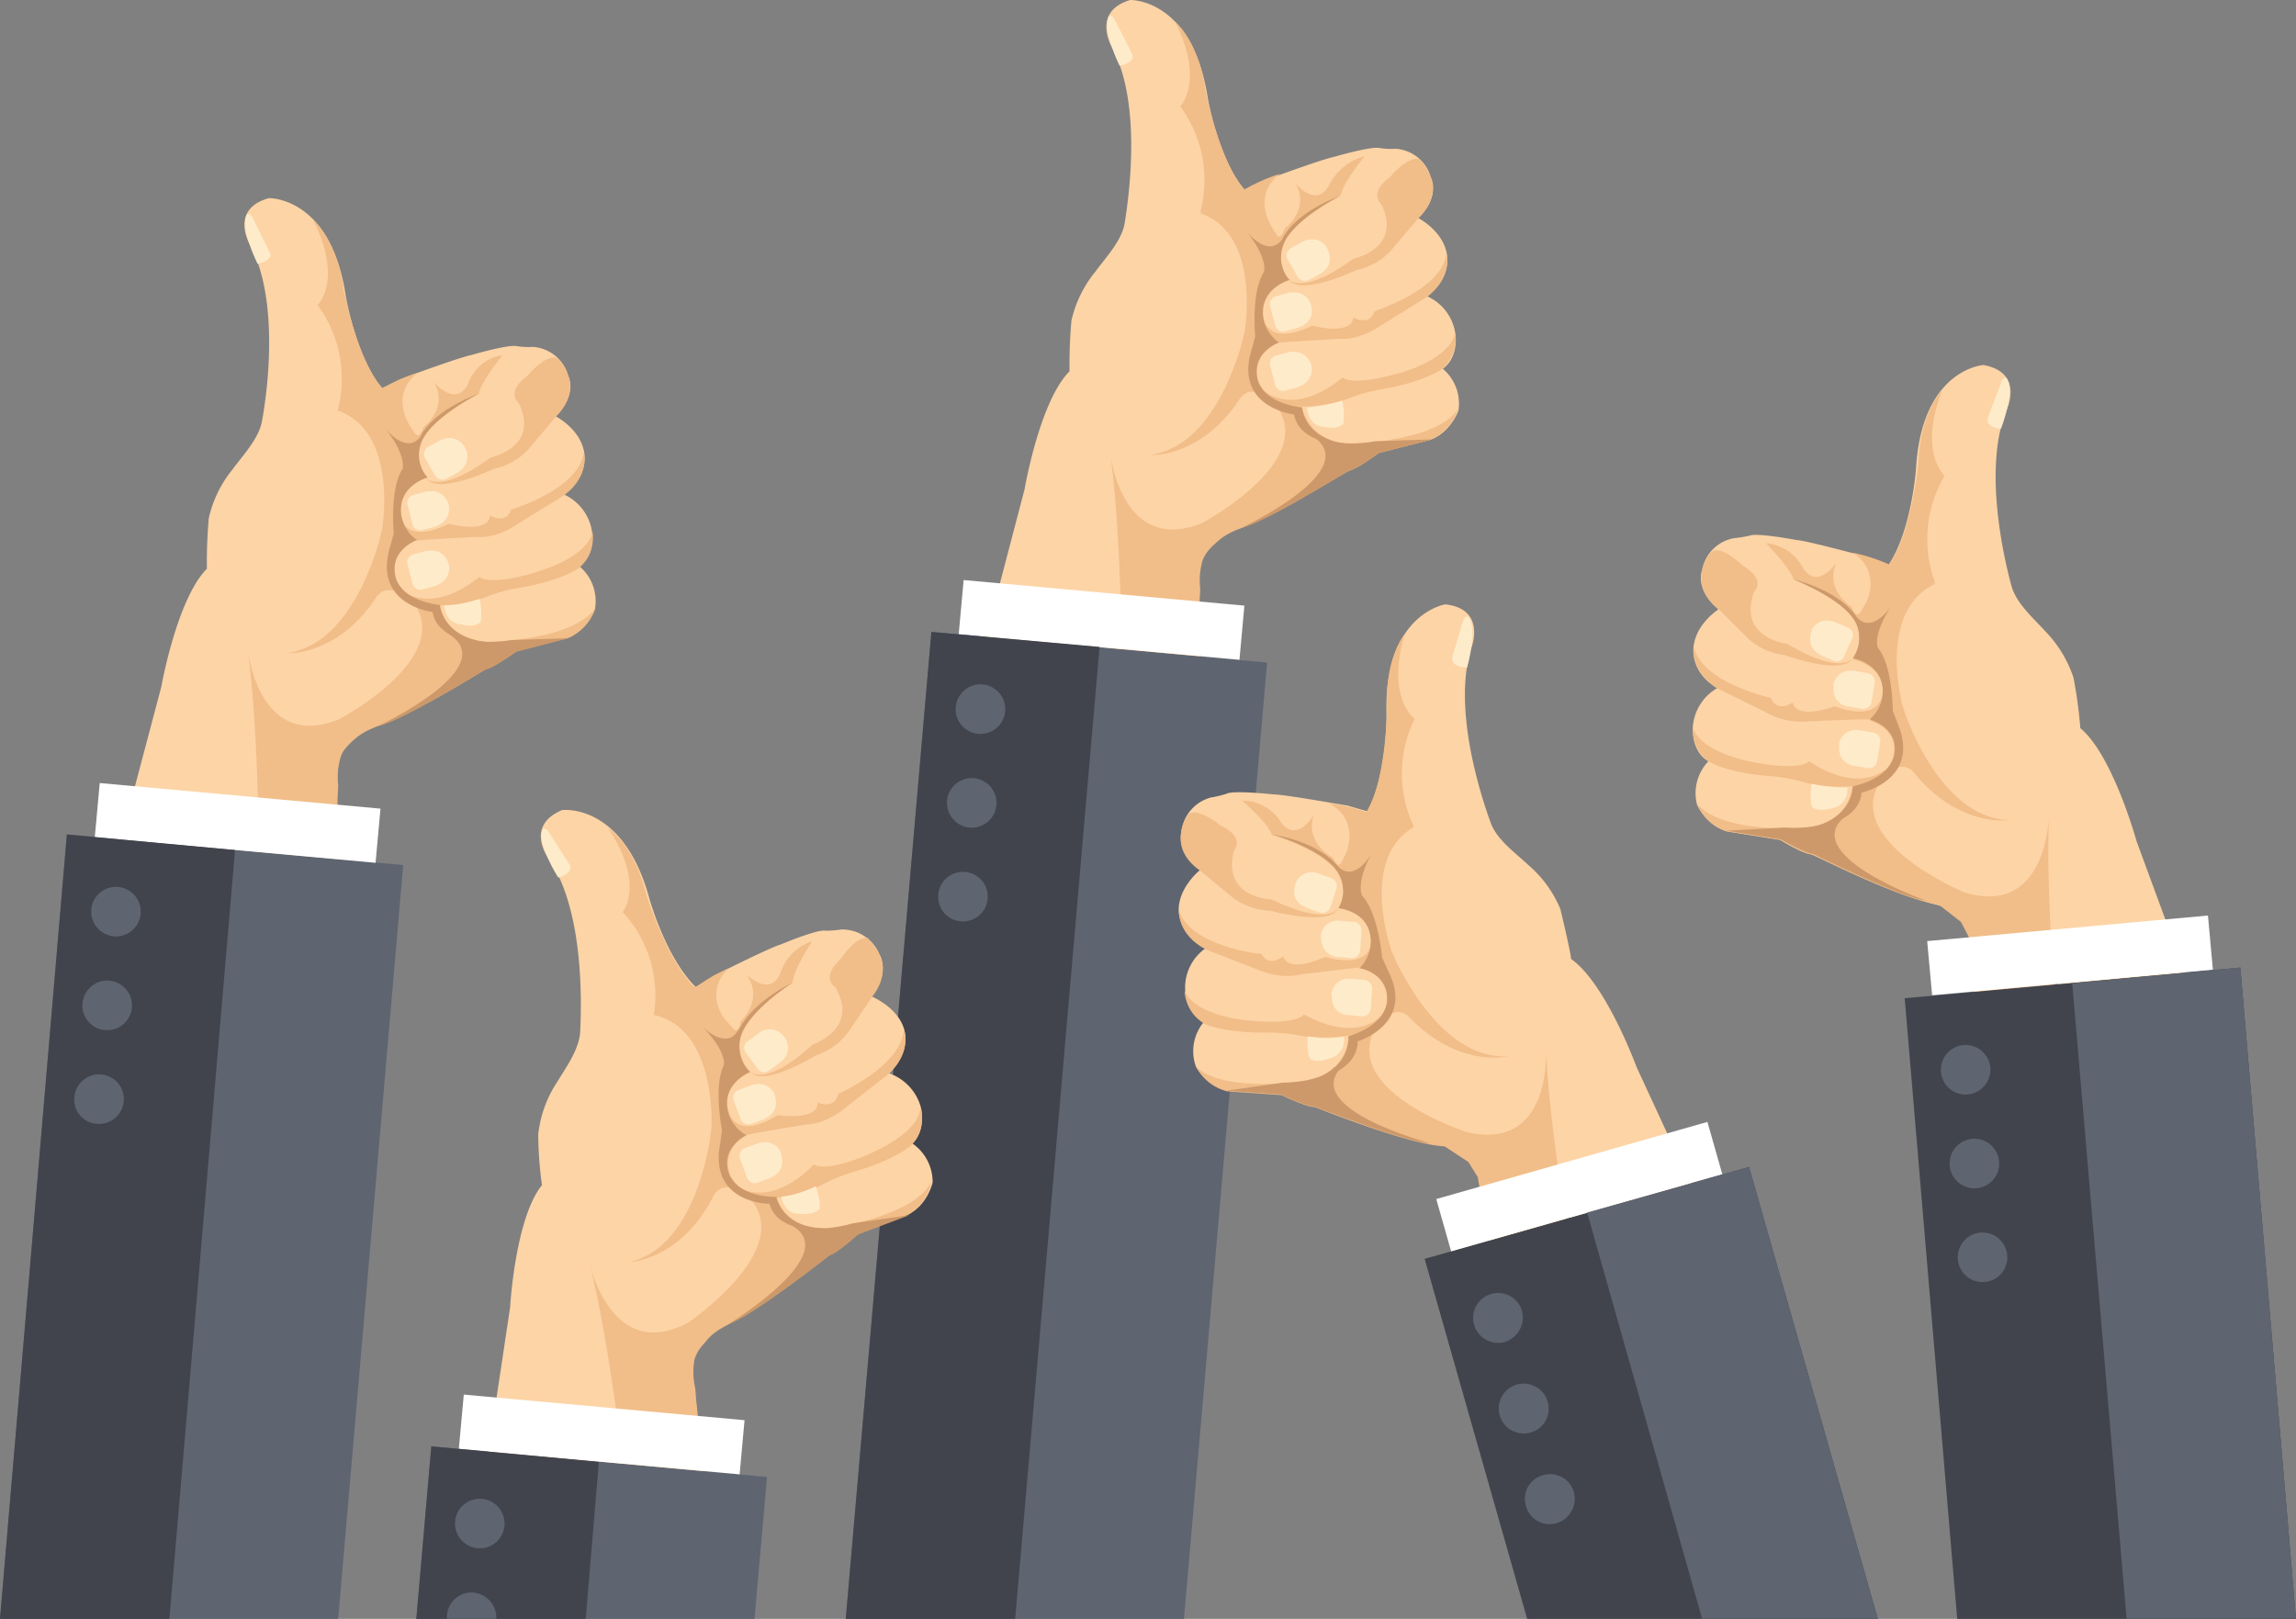 <svg xmlns="http://www.w3.org/2000/svg" viewBox="0 0 335.87 236.838">
  <rect x="0" y="0" width="335.87" height="236.838" fill="#808080" stroke="none"/>
  <defs>
    <style>
      .cls-1 {
        fill: #fdd4a6;
      }

      .cls-2 {
        fill: #f1bd88;
      }

      .cls-3 {
        fill: #ce996a;
      }

      .cls-4 {
        fill: #feebca;
      }

      .cls-5 {
        fill: #5e6470;
      }

      .cls-6 {
        fill: #fff;
      }

      .cls-7 {
        fill: #41444c;
      }
    </style>
  </defs>
  <g id="Group_1408" data-name="Group 1408" transform="translate(0 0)">
    <g id="Group_1394" data-name="Group 1394" transform="translate(123.722 0)">
      <g id="Group_1392" data-name="Group 1392" transform="translate(15.271)">
        <path id="Path_6370" data-name="Path 6370" class="cls-1" d="M162.882,71.6s2.195-12.893,6.584-17.283a72.851,72.851,0,0,1,.274-7.407,17.334,17.334,0,0,1,3.475-7.133c1.463-2.012,3.841-4.481,4.3-7.041.549-3.383,2.652-17.374-1.829-25.787,0,0-3.109-5.212,2.652-6.95,0,0,9.053-.274,11.339,14.265,0,0,1.463,8.87,5.4,13.534.914-.457,1.737-.823,2.652-1.28,2.1-.823,8.961-3.292,10.424-3.566,0,0,5.578-1.646,6.767-1.28a11.28,11.28,0,0,0,2.286.091,5.761,5.761,0,0,1,5.121,4.206s1.463,2.652-1.829,5.944c0,0,3.2,1.646,4.024,4.664,0,0,1.372,3.658-2.743,6.767a7.1,7.1,0,0,1,4.115,5.4s.64,3.383-1.829,5.212a6.632,6.632,0,0,1,2.286,6.127s-1.28,3.566-4.572,4.389L214.73,66.2s-2.926,2.286-4.389,2.652l-7.59,4.3s-5.944,3.475-9.053,4.389c0,0-4.115,1.463-5.3,2.469,0,0-3.475,2.286-6.31,1.646,0,0,.823,3.383-3.566,6.218l1.92,38.863L152,113.115Z" transform="translate(-152 0)"/>
        <path id="Path_6371" data-name="Path 6371" class="cls-2" d="M198.492,51.343s2.56-14.357-6.492-17.466a9.436,9.436,0,0,0,3.749-2.378,5.323,5.323,0,0,0,3.383.457,14.315,14.315,0,0,1,3.658,5.669l1.006,2.56s-.091,2.56,1.28,3.383c0,0-4.755,1.372-3.841,5.578,0,0,.457,2.926,2.286,3.566a4.706,4.706,0,0,0-2.56,6.858A7.845,7.845,0,0,1,198.492,51.343Z" transform="translate(-155.423 -2.695)"/>
        <path id="Path_6372" data-name="Path 6372" class="cls-2" d="M216.88,25s-3.2,3.932-3.475,5.669c0,0-9.693,4.755-8.779,9.51l-1.92-1.92-.732-2.835L201.7,33.5a37.147,37.147,0,0,1,2.286,3.018s.64.914,1.189-.914c0,0,3.841-2.835,1.555-6.675,0,0,3.018,3.749,4.938.366A8.048,8.048,0,0,1,216.88,25Z" transform="translate(-156.253 -2.139)"/>
        <path id="Path_6373" data-name="Path 6373" class="cls-2" d="M227.14,28.875s.823,2.469-2.012,5.212l-4.023,4.755a9.44,9.44,0,0,1-5.029,2.835s-8.23,3.932-9.876,1.372c0,0,1.92,2.469,9.419-3.018,0,0,7.224-1.463,4.115-7.956,0,0-2.012-1.555,1.28-4.023,0,0,2.652-3.2,4.3-2.56A7.336,7.336,0,0,1,227.14,28.875Z" transform="translate(-156.638 -2.174)"/>
        <path id="Path_6374" data-name="Path 6374" class="cls-2" d="M228.867,40.6s.914,3.383-2.835,6.31l-6.675,4.115s-3.018,2.286-6.218,2.012c0,0-8.138.457-8.779.549,0,0-1.92-.366-2.378-3.475-.457-3.018.091-.091.091-.091s.549,4.3,7.133,1.1c0,0,5.761,1.555,6.035-1.189,0,0,2.378,1.372,3.109-.914C218.351,48.921,228.136,46,228.867,40.6Z" transform="translate(-156.261 -3.474)"/>
        <path id="Path_6375" data-name="Path 6375" class="cls-2" d="M230.147,53.3a5.923,5.923,0,0,1-2.012,5.3s-2.469,1.829-8.87,2.926a22.921,22.921,0,0,0-5.029,1.463s-9.693,3.2-12.436-1.555c0,0,4.206,4.572,11.888-1.646,0,0,1.189,1.372,7.864-.549C221.552,59.335,229.233,57.324,230.147,53.3Z" transform="translate(-156.261 -4.561)"/>
        <path id="Path_6376" data-name="Path 6376" class="cls-2" d="M205.673,65.023s.549,4.572,6.492,5.4c0,0,12.893-.091,16.277-5.029a7.384,7.384,0,0,1-3.841,4.389l-7.773,2.012s-3.383,2.469-4.389,2.56l-1.372.823c-1.1.64-2.286,1.372-3.383,2.012-1.463.823-2.926,1.737-4.481,2.56a44.014,44.014,0,0,1-4.664,2.286c-1.92.823-3.749,1.28-5.3,2.743a9.721,9.721,0,0,0-1.372,1.372,5.83,5.83,0,0,0-.732,1.28,10.361,10.361,0,0,0-.366,4.115c0,.732-.091,1.463-.091,2.1v4.389c0,1.737,0,3.475-.091,5.121-.091,1.829-.091,3.749-.183,5.578-.091,1.92-.183,3.749-.274,5.669-.091,1.829-.274,3.566-.457,5.4-.183,1.555-.366,3.109-.64,4.664a25.083,25.083,0,0,1-.823,3.566,5.783,5.783,0,0,1-1.1,2.1l-.274.274-4.206,1.92-3.475-3.018s1.1-38.772-1.555-57.609c0,0,1.555,15.088,13.442,10.333,0,0,17.831-9.51,10.333-17.831Z" transform="translate(-154.191 -5.493)"/>
        <path id="Path_6377" data-name="Path 6377" class="cls-2" d="M197.8,53.2s-3.475,16.643-13.9,17.923c0,0,7.5.549,13.259-8.321,0,0,1.92-3.018,5.487,1.646l-.549-1.1-.274-.64s-2.926-1.463-2.286-5.578Z" transform="translate(-154.73 -4.552)"/>
        <path id="Path_6378" data-name="Path 6378" class="cls-3" d="M213.208,31.3s-7.5,3.749-8.5,7.5a4.931,4.931,0,0,0,1.006,4.846s-4.481,1.189-3.841,5.578a5.572,5.572,0,0,0,2.286,3.566s-3.841,1.372-3.2,5.029c0,0,.183,3.658,6.584,4.481,0,0,.274,4.664,6.767,5.4,0,0-7.041.274-7.956-4.389,0,0-8.779-1.006-6.218-9.419l.549-2.012s-.64-6.492,1.28-9.419c0,0,.64-1.92-2.56-5.944,0,0,3.109,4.023,5.212,1.189C204.7,37.518,206.167,33.952,213.208,31.3Z" transform="translate(-156.056 -2.678)"/>
        <path id="Path_6379" data-name="Path 6379" class="cls-3" d="M226.482,70.232l-7.773,2.012s-3.566,2.56-4.389,2.56c0,0-12.619,7.773-15.82,8.413,0,0,18.837-8.779,10.059-13.716l1.829.274s1.92,1.737,7.773.732Z" transform="translate(-155.979 -5.947)"/>
        <path id="Path_6380" data-name="Path 6380" class="cls-4" d="M207.493,51.829a.09.09,0,0,0-.091.091l-2.012.549a1.174,1.174,0,0,1-1.463-.823l-.732-2.835a1.174,1.174,0,0,1,.823-1.463l2.012-.549h.366a2.546,2.546,0,0,1,2.743,1.737A2.481,2.481,0,0,1,207.493,51.829Z" transform="translate(-156.377 -4.004)"/>
        <path id="Path_6381" data-name="Path 6381" class="cls-4" d="M211.014,43.145l-.091.091-1.829,1.006a1.313,1.313,0,0,1-1.646-.457l-1.463-2.56a1.22,1.22,0,0,1,.457-1.646l1.829-1.006a.336.336,0,0,1,.274-.091,2.552,2.552,0,0,1,3.109.914C211.654,39.487,213.117,41.682,211.014,43.145Z" transform="translate(-156.605 -3.276)"/>
        <path id="Path_6382" data-name="Path 6382" class="cls-4" d="M207.493,61.329a.09.09,0,0,0-.091.091l-2.012.549a1.174,1.174,0,0,1-1.463-.823l-.732-2.835a1.174,1.174,0,0,1,.823-1.463l2.012-.549h.366a2.587,2.587,0,0,1,1.1,5.029Z" transform="translate(-156.377 -4.817)"/>
        <path id="Path_6383" data-name="Path 6383" class="cls-4" d="M214.221,64.1a8.775,8.775,0,0,1,.183,3.383s-.64.914-2.835.457c0,0-2.286,0-2.469-2.835A23,23,0,0,0,214.221,64.1Z" transform="translate(-156.886 -5.485)"/>
        <path id="Path_6384" data-name="Path 6384" class="cls-4" d="M178.93,9.818s-2.652-5.3-1.555-7.224c0,0,.457-.366.914.64l2.469,4.846S181.49,9.361,178.93,9.818Z" transform="translate(-154.149 -0.216)"/>
        <path id="Path_6385" data-name="Path 6385" class="cls-2" d="M188,3.5s3.475,2.743,4.481,10.333c0,0,2.1,10.333,5.669,14.174a26.566,26.566,0,0,1,5.212-2.286s-4.846,3.018-.457,8.961l-2.56-1.006-4.481-3.2-4.206.914a18.191,18.191,0,0,0-2.926-15.545C188.732,15.936,192.389,12.187,188,3.5Z" transform="translate(-155.08 -0.299)"/>
      </g>
      <g id="Group_1393" data-name="Group 1393" transform="translate(0 84.859)">
        <path id="Path_6386" data-name="Path 6386" class="cls-5" d="M184.771,245.488l12.162-139.908-49.1-4.481L135.3,245.488Z" transform="translate(-135.3 -93.509)"/>
        <rect id="Rectangle_943" data-name="Rectangle 943" class="cls-6" width="7.956" height="41.241" transform="translate(16.521 7.923) rotate(-84.791)"/>
        <path id="Path_6387" data-name="Path 6387" class="cls-7" d="M160.081,245.488l12.345-142.194-24.6-2.195L135.3,245.488Z" transform="translate(-135.3 -93.509)"/>
        <path id="Path_6388" data-name="Path 6388" class="cls-5" d="M156.189,116.723a3.626,3.626,0,1,0-3.292-3.932A3.6,3.6,0,0,0,156.189,116.723Z" transform="translate(-136.803 -94.227)"/>
        <path id="Path_6389" data-name="Path 6389" class="cls-5" d="M154.79,131.723a3.626,3.626,0,1,0-3.292-3.932A3.657,3.657,0,0,0,154.79,131.723Z" transform="translate(-136.685 -95.51)"/>
        <path id="Path_6390" data-name="Path 6390" class="cls-5" d="M153.391,146.723a3.626,3.626,0,1,0-3.292-3.932A3.6,3.6,0,0,0,153.391,146.723Z" transform="translate(-136.565 -96.794)"/>
      </g>
    </g>
    <g id="Group_1397" data-name="Group 1397" transform="translate(172.431 88.425)">
      <g id="Group_1395" data-name="Group 1395">
        <path id="Path_6391" data-name="Path 6391" class="cls-1" d="M255.533,164.368s-4.481-12.253-9.6-15.82c.183,0-1.372-6.675-1.555-7.315a17.043,17.043,0,0,0-4.664-6.4c-1.829-1.737-4.572-3.658-5.487-6.127-1.189-3.2-5.761-16.643-2.835-25.7,0,0,2.195-5.669-3.841-6.31,0,0-8.961,1.372-8.6,16,0,0,.183,8.961-2.835,14.265-.914-.274-1.92-.549-2.835-.823-2.195-.366-9.419-1.646-10.882-1.646,0,0-5.852-.64-6.858-.091a15.82,15.82,0,0,1-2.286.549,5.865,5.865,0,0,0-4.3,5.029s-.914,2.835,2.835,5.487c0,0-2.835,2.195-3.2,5.3,0,0-.64,3.841,3.932,6.218a7.012,7.012,0,0,0-3.018,6.035s0,3.475,2.743,4.755a6.679,6.679,0,0,0-1.189,6.492s1.829,3.292,5.212,3.475l7.224.457s3.292,1.737,4.846,1.737l8.23,2.926s6.492,2.378,9.693,2.743c0,0,4.3.64,5.669,1.463,0,0,3.841,1.646,6.492.549a32.439,32.439,0,0,0,7.041,3.841l2.56,40.326,25.513-18.471Z" transform="translate(-188.566 -96.7)"/>
        <path id="Path_6392" data-name="Path 6392" class="cls-2" d="M221.964,150.526s-5.029-13.625,3.2-18.38a10.22,10.22,0,0,1-4.115-1.646,5.624,5.624,0,0,1-3.2,1.1,13.84,13.84,0,0,0-2.56,6.218l-.549,2.652s.549,2.469-.64,3.566c0,0,4.846.457,4.755,4.846,0,0,0,2.926-1.646,3.932a4.7,4.7,0,0,1,3.749,6.31A8.153,8.153,0,0,0,221.964,150.526Z" transform="translate(-190.751 -99.592)"/>
        <path id="Path_6393" data-name="Path 6393" class="cls-2" d="M198.7,128.1s3.841,3.292,4.389,5.029c0,0,10.424,2.926,10.333,7.773l1.463-2.195.183-2.926-.091-2.012s-1.1,2.012-1.737,3.383c0,0-.457,1.1-1.28-.732,0,0-4.206-2.1-2.743-6.31,0,0-2.286,4.206-4.755,1.28A6.576,6.576,0,0,0,198.7,128.1Z" transform="translate(-189.434 -99.387)"/>
        <path id="Path_6394" data-name="Path 6394" class="cls-2" d="M188.9,133.748s-.366,2.56,2.835,4.755l4.755,3.932a9.666,9.666,0,0,0,5.487,1.92s8.779,2.378,9.967-.366c0,0-1.463,2.743-9.784-1.28,0,0-7.315-.183-5.487-7.133,0,0,1.737-1.92-1.92-3.658,0,0-3.2-2.652-4.664-1.737A5.492,5.492,0,0,0,188.9,133.748Z" transform="translate(-188.594 -99.549)"/>
        <path id="Path_6395" data-name="Path 6395" class="cls-2" d="M188.6,145.7s-.274,3.475,3.932,5.669l7.315,2.835s3.383,1.646,6.492.823c0,0,8.138-1.006,8.779-1.006,0,0,1.829-.732,1.737-3.841s-.091-.091-.091-.091.274,4.3-6.767,2.378c0,0-5.4,2.56-6.127-.091,0,0-2.1,1.737-3.2-.366C200.487,152.1,190.337,150.912,188.6,145.7Z" transform="translate(-188.569 -100.893)"/>
        <path id="Path_6396" data-name="Path 6396" class="cls-2" d="M189.5,158.5a5.967,5.967,0,0,0,2.926,4.846s2.743,1.372,9.327,1.28a25.033,25.033,0,0,1,5.212.549s10.15,1.372,11.979-3.749c0,0-3.292,5.3-11.979.549,0,0-.914,1.555-7.864.914C199.01,162.889,191.146,162.341,189.5,158.5Z" transform="translate(-188.646 -101.988)"/>
        <path id="Path_6397" data-name="Path 6397" class="cls-2" d="M213.612,165.555s.274,4.664-5.4,6.492c0,0-12.619,2.195-16.917-2.012a7.18,7.18,0,0,0,4.572,3.658l7.956.549s3.749,1.829,4.846,1.737c0,0,13.808,5.578,19.02,5.761l3.475,2.286,1.372,2.195s6.4,38.315,11.43,40.418l4.481,1.1,2.835-3.566s-8.047-37.949-8.779-56.969c0,0,1.189,15.18-11.339,12.528,0,0-19.294-6.127-13.351-15.728Z" transform="translate(-188.8 -102.459)"/>
        <path id="Path_6398" data-name="Path 6398" class="cls-2" d="M222.443,152.4s6.4,15.728,16.917,15.18c0,0-7.224,1.829-14.539-5.852,0,0-2.378-2.56-5.121,2.652l.274-1.189.183-.732s2.652-1.92,1.189-5.944Z" transform="translate(-191.231 -101.466)"/>
        <path id="Path_6399" data-name="Path 6399" class="cls-3" d="M203.6,133.5s8.047,2.378,9.693,5.852a4.986,4.986,0,0,1-.091,4.938s4.664.366,4.755,4.846a5.8,5.8,0,0,1-1.646,3.932s4.023.64,4.023,4.389c0,0,.457,3.658-5.669,5.578,0,0,.549,4.664-5.669,6.492,0,0,6.95-.914,7.041-5.761,0,0,8.5-2.56,4.389-10.424l-.823-1.829s-.549-6.492-2.926-9.053c0,0-1.006-1.829,1.463-6.31,0,0-2.378,4.481-4.938,2.1C213.11,138.164,211.007,134.872,203.6,133.5Z" transform="translate(-189.853 -99.849)"/>
        <path id="Path_6400" data-name="Path 6400" class="cls-3" d="M196.2,174.124l7.956.549s4.023,1.92,4.846,1.737c0,0,13.808,5.4,17.008,5.4,0,0-20.117-5.3-12.345-11.7l-1.737.64s-1.555,2.1-7.5,2.195Z" transform="translate(-189.22 -102.981)"/>
        <path id="Path_6401" data-name="Path 6401" class="cls-4" d="M213.586,152.6h.091l2.1.183a1.209,1.209,0,0,0,1.28-1.1l.183-2.926a1.209,1.209,0,0,0-1.1-1.28l-2.1-.183h-.366a2.456,2.456,0,0,0-2.378,2.195C211.391,149.495,211.026,152.146,213.586,152.6Z" transform="translate(-190.512 -101.03)"/>
        <path id="Path_6402" data-name="Path 6402" class="cls-4" d="M208.649,144.627a.09.09,0,0,1,.091.091l2.012.732a1.262,1.262,0,0,0,1.555-.732l.914-2.743a1.262,1.262,0,0,0-.732-1.555l-2.012-.732c-.091,0-.183-.091-.366-.091a2.536,2.536,0,0,0-2.835,1.463C207.277,141.152,206.18,143.621,208.649,144.627Z" transform="translate(-190.147 -100.368)"/>
        <path id="Path_6403" data-name="Path 6403" class="cls-4" d="M215.286,161.9h.091l2.1.183a1.209,1.209,0,0,0,1.28-1.1l.183-2.926a1.209,1.209,0,0,0-1.1-1.28l-2.1-.183h-.366A2.456,2.456,0,0,0,213,158.795C213.091,158.886,212.726,161.538,215.286,161.9Z" transform="translate(-190.657 -101.826)"/>
        <path id="Path_6404" data-name="Path 6404" class="cls-4" d="M209.2,165.8s-.183,2.469.366,3.292c0,0,.823.732,2.926-.091a2.634,2.634,0,0,0,1.92-3.2C214.41,165.891,212.4,166.349,209.2,165.8Z" transform="translate(-190.329 -102.613)"/>
        <path id="Path_6405" data-name="Path 6405" class="cls-4" d="M234.495,106.1s1.646-5.761.183-7.407c0,0-.549-.274-.823.732l-1.555,5.212C232.391,104.641,231.934,106.012,234.495,106.1Z" transform="translate(-192.309 -96.868)"/>
        <path id="Path_6406" data-name="Path 6406" class="cls-2" d="M223.656,101.5s-2.926,3.292-2.56,10.973c0,0-.183,10.516-3.018,15a29.555,29.555,0,0,0-5.578-1.28s5.3,2.1,2.012,8.779l2.378-1.463,3.841-3.932,4.3.091a18.084,18.084,0,0,1,.091-15.82S220.913,110.827,223.656,101.5Z" transform="translate(-190.615 -97.111)"/>
      </g>
      <g id="Group_1396" data-name="Group 1396" transform="translate(35.968 75.708)">
        <path id="Path_6407" data-name="Path 6407" class="cls-7" d="M294.2,252.813,275.359,186.7,227.9,200.142l15,52.671Z" transform="translate(-227.9 -180.109)"/>
        <rect id="Rectangle_944" data-name="Rectangle 944" class="cls-6" width="41.241" height="7.956" transform="translate(1.704 11.283) rotate(-15.879)"/>
        <path id="Path_6408" data-name="Path 6408" class="cls-5" d="M296.421,252.813,277.584,186.7,253.9,193.375l16.826,59.438Z" transform="translate(-230.125 -180.109)"/>
        <path id="Path_6409" data-name="Path 6409" class="cls-5" d="M240.268,214.028a3.649,3.649,0,1,1,2.56-4.481A3.758,3.758,0,0,1,240.268,214.028Z" transform="translate(-228.563 -181.833)"/>
        <path id="Path_6410" data-name="Path 6410" class="cls-5" d="M244.368,228.528a3.649,3.649,0,1,1,2.56-4.481A3.6,3.6,0,0,1,244.368,228.528Z" transform="translate(-228.914 -183.074)"/>
        <path id="Path_6411" data-name="Path 6411" class="cls-5" d="M248.568,243.028a3.6,3.6,0,0,1-4.481-2.56,3.563,3.563,0,0,1,2.56-4.481,3.6,3.6,0,0,1,4.481,2.56A3.749,3.749,0,0,1,248.568,243.028Z" transform="translate(-229.273 -184.314)"/>
      </g>
    </g>
    <g id="Group_1400" data-name="Group 1400" transform="translate(247.619 53.403)">
      <g id="Group_1398" data-name="Group 1398">
        <path id="Path_6412" data-name="Path 6412" class="cls-1" d="M335.724,128.08s-3.475-12.619-8.23-16.551a67.145,67.145,0,0,0-1.006-7.407,17.763,17.763,0,0,0-4.115-6.767c-1.646-1.829-4.206-4.023-4.938-6.584-.914-3.292-4.3-17.1-.732-25.787,0,0,2.652-5.487-3.383-6.584,0,0-9.053.549-9.876,15.271,0,0-.64,8.961-4.023,13.991-.914-.366-1.829-.64-2.743-1.1-2.195-.549-9.236-2.469-10.7-2.56,0,0-5.761-1.1-6.858-.64a18.8,18.8,0,0,1-2.286.366,5.771,5.771,0,0,0-4.664,4.664s-1.189,2.743,2.378,5.761c0,0-3.018,1.92-3.566,5.029,0,0-1.006,3.841,3.383,6.492a7.152,7.152,0,0,0-3.566,5.761s-.274,3.475,2.286,4.938a6.728,6.728,0,0,0-1.646,6.4s1.555,3.475,4.938,3.932l7.133,1.1s3.109,2.012,4.664,2.195l7.956,3.566a70.949,70.949,0,0,0,9.419,3.566s4.3,1.006,5.578,1.92c0,0,3.658,1.92,6.492,1.1a30.727,30.727,0,0,0,6.767,4.389l-.732,40.326,26.976-16.277Z" transform="translate(-270.791 -58.4)"/>
        <path id="Path_6413" data-name="Path 6413" class="cls-2" d="M303.715,111.226s-3.932-13.991,4.755-18.014a10.1,10.1,0,0,1-4.023-2.012,5.893,5.893,0,0,1-3.292.823,14.479,14.479,0,0,0-3.109,6.035l-.732,2.652s.274,2.469-.914,3.566c0,0,4.846.914,4.389,5.212,0,0-.183,2.926-1.92,3.749,0,0,5.121,1.189,3.2,6.584C301.978,119.639,305.544,116.347,303.715,111.226Z" transform="translate(-272.982 -61.207)"/>
        <path id="Path_6414" data-name="Path 6414" class="cls-2" d="M282.5,86.9s3.566,3.566,4.023,5.3c0,0,10.15,3.749,9.6,8.6l1.646-2.1.457-2.835.091-2.012s-1.28,1.92-2.012,3.2c0,0-.549,1.006-1.28-.823,0,0-4.023-2.469-2.195-6.492,0,0-2.652,4.023-4.846.914A6.779,6.779,0,0,0,282.5,86.9Z" transform="translate(-271.793 -60.839)"/>
        <path id="Path_6415" data-name="Path 6415" class="cls-2" d="M272.2,91.661s-.549,2.56,2.469,4.938l4.389,4.389a9.541,9.541,0,0,0,5.3,2.378s8.5,3.109,9.967.457c0,0-1.646,2.652-9.6-2.1,0,0-7.315-.823-4.846-7.59,0,0,1.92-1.737-1.646-3.841,0,0-2.926-2.926-4.481-2.1A5.363,5.363,0,0,0,272.2,91.661Z" transform="translate(-270.908 -60.936)"/>
        <path id="Path_6416" data-name="Path 6416" class="cls-2" d="M271,103.6s-.64,3.383,3.383,5.944l7.041,3.475a10.709,10.709,0,0,0,6.4,1.372s8.138-.366,8.779-.274c0,0,1.92-.549,2.012-3.658s-.091-.091-.091-.091-.091,4.3-6.95,1.829c0,0-5.578,2.1-6.127-.549,0,0-2.286,1.555-3.2-.64C282.335,110.915,272.277,108.9,271,103.6Z" transform="translate(-270.805 -62.268)"/>
        <path id="Path_6417" data-name="Path 6417" class="cls-2" d="M270.8,116.4s-.183,3.383,2.469,5.029c0,0,2.652,1.646,9.144,2.1a23.975,23.975,0,0,1,5.121,1.006s9.967,2.286,12.253-2.743c0,0-3.749,4.938-11.979-.457,0,0-1.1,1.463-7.864.183C279.944,121.521,272.171,120.332,270.8,116.4Z" transform="translate(-270.791 -63.363)"/>
        <path id="Path_6418" data-name="Path 6418" class="cls-2" d="M294.178,125.68s-.091,4.664-5.944,6.035c0,0-12.8,1.189-16.734-3.475a7.42,7.42,0,0,0,4.206,4.023l7.956,1.28s3.566,2.1,4.664,2.1c0,0,13.351,6.767,18.472,7.315l3.292,2.56,1.189,2.286s3.2,38.68,8.047,41.241l4.389,1.463,3.2-3.292s-4.846-38.5-3.932-57.518c0,0-.091,15.18-12.345,11.522,0,0-18.654-7.681-11.979-16.826Z" transform="translate(-270.851 -64.048)"/>
        <path id="Path_6419" data-name="Path 6419" class="cls-2" d="M304.049,113.1s5.029,16.277,15.545,16.551c0,0-7.407,1.189-13.991-7.041,0,0-2.195-2.743-5.3,2.195l.366-1.189.183-.64s2.743-1.737,1.737-5.761Z" transform="translate(-273.316 -63.081)"/>
        <path id="Path_6420" data-name="Path 6420" class="cls-3" d="M286.9,92.7s7.773,3.018,9.236,6.584a5.168,5.168,0,0,1-.549,4.938s4.572.732,4.389,5.212a5.644,5.644,0,0,1-1.92,3.749s3.932,1.006,3.658,4.664c0,0,.183,3.658-6.127,5.121,0,0,.091,4.664-6.218,6.035,0,0,7.041-.366,7.5-5.121,0,0,8.687-1.829,5.3-10.059l-.732-1.92s0-6.584-2.195-9.236c0,0-.823-1.829,2.012-6.127,0,0-2.743,4.3-5.121,1.646C296.044,98.1,294.215,94.62,286.9,92.7Z" transform="translate(-272.169 -61.335)"/>
        <path id="Path_6421" data-name="Path 6421" class="cls-3" d="M276.2,132.669l7.956,1.28s3.841,2.195,4.664,2.1c0,0,13.259,6.584,16.551,6.858,0,0-19.569-6.95-11.339-12.711l-1.737.457s-1.737,1.92-7.681,1.555Z" transform="translate(-271.254 -64.544)"/>
        <path id="Path_6422" data-name="Path 6422" class="cls-4" d="M295.311,112.512h.091l2.1.366a1.226,1.226,0,0,0,1.372-1.006l.457-2.835a1.226,1.226,0,0,0-1.006-1.372l-2.1-.366h-.366a2.491,2.491,0,0,0-2.56,2.012C293.391,109.312,292.751,111.872,295.311,112.512Z" transform="translate(-272.716 -62.584)"/>
        <path id="Path_6423" data-name="Path 6423" class="cls-4" d="M290.971,104.235l.091.091,1.92.823a1.141,1.141,0,0,0,1.555-.64l1.189-2.652a1.141,1.141,0,0,0-.64-1.555l-1.92-.823c-.091,0-.183-.091-.366-.091a2.5,2.5,0,0,0-3.018,1.28C289.965,100.578,288.684,102.955,290.971,104.235Z" transform="translate(-272.399 -61.897)"/>
        <path id="Path_6424" data-name="Path 6424" class="cls-4" d="M296.211,122.012h.091l2.1.366a1.226,1.226,0,0,0,1.372-1.006l.457-2.835a1.226,1.226,0,0,0-1.006-1.372l-2.1-.366h-.366a2.488,2.488,0,0,0-2.56,1.92C294.291,118.72,293.651,121.372,296.211,122.012Z" transform="translate(-272.793 -63.397)"/>
        <path id="Path_6425" data-name="Path 6425" class="cls-4" d="M289.787,125.4s-.366,2.469.091,3.383c0,0,.732.823,2.926.183A2.672,2.672,0,0,0,295,125.949,23.886,23.886,0,0,1,289.787,125.4Z" transform="translate(-272.404 -64.133)"/>
        <path id="Path_6426" data-name="Path 6426" class="cls-4" d="M319.915,67.9s2.195-5.578.823-7.407c0,0-.549-.366-.823.732L318,66.255C318,66.347,317.446,67.627,319.915,67.9Z" transform="translate(-274.826 -58.574)"/>
        <path id="Path_6427" data-name="Path 6427" class="cls-2" d="M309.468,62.5s-3.2,3.018-3.475,10.7c0,0-1.1,10.516-4.3,14.722a27.148,27.148,0,0,0-5.4-1.737s5.121,2.56,1.28,8.87l2.469-1.28,4.206-3.566,4.206.457a18.242,18.242,0,0,1,1.372-15.728S305.9,71.553,309.468,62.5Z" transform="translate(-272.974 -58.751)"/>
      </g>
      <g id="Group_1399" data-name="Group 1399" transform="translate(31.008 80.536)">
        <path id="Path_6428" data-name="Path 6428" class="cls-7" d="M361.943,250.084,353.8,154.8l-49.1,4.481,7.681,90.8Z" transform="translate(-304.7 -147.185)"/>
        <rect id="Rectangle_945" data-name="Rectangle 945" class="cls-6" width="41.241" height="7.956" transform="translate(3.292 3.74) rotate(-5.203)"/>
        <path id="Path_6429" data-name="Path 6429" class="cls-5" d="M364.237,250.084,356.1,154.8l-24.6,2.286,7.956,93Z" transform="translate(-306.993 -147.185)"/>
        <path id="Path_6430" data-name="Path 6430" class="cls-5" d="M314.431,174.423a3.626,3.626,0,1,1,3.292-3.932A3.657,3.657,0,0,1,314.431,174.423Z" transform="translate(-305.195 -148.244)"/>
        <path id="Path_6431" data-name="Path 6431" class="cls-5" d="M315.831,189.423a3.626,3.626,0,1,1,3.292-3.932A3.6,3.6,0,0,1,315.831,189.423Z" transform="translate(-305.315 -149.528)"/>
        <path id="Path_6432" data-name="Path 6432" class="cls-5" d="M317.131,204.423a3.626,3.626,0,1,1,3.292-3.932A3.6,3.6,0,0,1,317.131,204.423Z" transform="translate(-305.426 -150.811)"/>
      </g>
    </g>
    <g id="Group_1403" data-name="Group 1403" transform="translate(0 28.987)">
      <g id="Group_1401" data-name="Group 1401" transform="translate(12.619)">
        <path id="Path_6433" data-name="Path 6433" class="cls-1" d="M24.773,103.208s2.286-12.893,6.675-17.283a72.847,72.847,0,0,1,.274-7.407A17.334,17.334,0,0,1,35.2,71.386c1.463-2.012,3.841-4.481,4.3-7.041.64-3.383,2.743-17.374-1.737-25.787,0,0-3.109-5.212,2.743-6.858,0,0,9.053-.274,11.247,14.265,0,0,1.463,8.87,5.3,13.534.914-.366,1.737-.823,2.652-1.28,2.1-.823,8.961-3.292,10.425-3.566,0,0,5.578-1.646,6.767-1.28a11.28,11.28,0,0,0,2.286.091A5.761,5.761,0,0,1,84.3,57.67s1.463,2.652-1.829,5.944c0,0,3.2,1.646,4.023,4.664,0,0,1.372,3.658-2.835,6.767a7.1,7.1,0,0,1,4.115,5.4s.64,3.383-1.829,5.121a6.632,6.632,0,0,1,2.286,6.127s-1.28,3.566-4.572,4.389l-7.041,1.737s-2.926,2.286-4.389,2.56l-7.59,4.3s-5.944,3.475-9.053,4.389c0,0-4.115,1.372-5.3,2.469,0,0-3.475,2.286-6.31,1.646,0,0,.823,3.383-3.566,6.218l1.829,38.955L13.8,144.632Z" transform="translate(-13.8 -31.7)"/>
        <path id="Path_6434" data-name="Path 6434" class="cls-2" d="M60.5,83.035s2.56-14.357-6.4-17.557A9.436,9.436,0,0,0,57.849,63.1a5.323,5.323,0,0,0,3.383.457,14.315,14.315,0,0,1,3.658,5.669l1.006,2.56s-.091,2.56,1.28,3.383c0,0-4.755,1.372-3.841,5.578,0,0,.457,2.926,2.286,3.566,0,0-5.029,1.646-2.652,6.858C62.97,91.356,59.129,88.43,60.5,83.035Z" transform="translate(-17.248 -34.387)"/>
        <path id="Path_6435" data-name="Path 6435" class="cls-2" d="M78.988,56.8s-3.2,3.932-3.475,5.669c0,0-9.693,4.755-8.779,9.51l-1.829-1.92-.732-2.835L63.9,65.3a37.148,37.148,0,0,1,2.286,3.018s.64.914,1.189-.914c0,0,3.841-2.835,1.555-6.675,0,0,3.018,3.749,4.938.457A6.491,6.491,0,0,1,78.988,56.8Z" transform="translate(-18.087 -33.847)"/>
        <path id="Path_6436" data-name="Path 6436" class="cls-2" d="M89.14,60.675s.732,2.469-2.012,5.212l-4.023,4.755a9.44,9.44,0,0,1-5.029,2.835s-8.23,3.932-9.876,1.372c0,0,1.92,2.469,9.419-3.018,0,0,7.224-1.463,4.115-7.956,0,0-2.012-1.555,1.28-4.023,0,0,2.652-3.2,4.3-2.56A5.869,5.869,0,0,1,89.14,60.675Z" transform="translate(-18.455 -33.882)"/>
        <path id="Path_6437" data-name="Path 6437" class="cls-2" d="M90.867,72.4s.914,3.383-2.835,6.218l-6.675,4.115s-3.018,2.286-6.218,2.012c0,0-8.138.366-8.779.549,0,0-1.92-.366-2.378-3.475-.457-3.018.091-.091.091-.091s.457,4.3,7.041,1.1c0,0,5.761,1.555,6.035-1.189,0,0,2.378,1.372,3.109-.914C80.351,80.721,90.136,77.8,90.867,72.4Z" transform="translate(-18.079 -35.182)"/>
        <path id="Path_6438" data-name="Path 6438" class="cls-2" d="M92.139,85.1a5.923,5.923,0,0,1-2.012,5.3s-2.469,1.829-8.961,2.926a22.922,22.922,0,0,0-5.029,1.463s-9.693,3.2-12.436-1.555c0,0,4.206,4.572,11.888-1.555,0,0,1.189,1.372,7.864-.549C83.543,91.044,91.224,89.123,92.139,85.1Z" transform="translate(-18.07 -36.269)"/>
        <path id="Path_6439" data-name="Path 6439" class="cls-2" d="M67.673,96.7s.549,4.572,6.492,5.4c0,0,12.893,0,16.368-5.029a7.384,7.384,0,0,1-3.841,4.389l-7.773,2.012s-3.383,2.469-4.389,2.56l-1.372.823c-1.1.64-2.286,1.372-3.383,2.012-1.463.823-2.926,1.737-4.481,2.469a44.014,44.014,0,0,1-4.664,2.286c-1.92.823-3.749,1.28-5.3,2.652a9.724,9.724,0,0,0-1.372,1.372,3.588,3.588,0,0,0-.732,1.28,10.361,10.361,0,0,0-.366,4.115c0,.732-.091,1.463-.091,2.1v4.389c0,1.737,0,3.475-.091,5.121-.091,1.829-.091,3.749-.183,5.578-.091,1.92-.183,3.749-.366,5.669-.091,1.829-.274,3.566-.457,5.4-.183,1.555-.366,3.109-.64,4.664a17.049,17.049,0,0,1-.914,3.566,5.783,5.783,0,0,1-1.1,2.1l-.274.274-4.206,1.92L41.063,160.8s1.189-38.772-1.463-57.7c0,0,1.555,15.088,13.351,10.333,0,0,17.923-9.419,10.333-17.831Z" transform="translate(-16.008 -37.168)"/>
        <path id="Path_6440" data-name="Path 6440" class="cls-2" d="M59.791,84.9S56.225,101.543,45.8,102.823c0,0,7.5.549,13.259-8.321,0,0,1.92-2.926,5.487,1.646l-.457-1.1-.274-.64s-2.926-1.463-2.286-5.578Z" transform="translate(-16.538 -36.252)"/>
        <path id="Path_6441" data-name="Path 6441" class="cls-3" d="M75.316,63s-7.5,3.749-8.5,7.407a4.931,4.931,0,0,0,1.006,4.846s-4.481,1.189-3.841,5.578A5.572,5.572,0,0,0,66.264,84.4s-3.841,1.372-3.2,5.029c0,0,.183,3.658,6.584,4.481,0,0,.274,4.664,6.767,5.4,0,0-7.041.274-7.864-4.389,0,0-8.779-1.006-6.218-9.51l.549-2.012s-.64-6.492,1.28-9.419c0,0,.64-1.92-2.56-5.944,0,0,3.109,4.023,5.212,1.189C66.721,69.31,68.184,65.652,75.316,63Z" transform="translate(-17.89 -34.378)"/>
        <path id="Path_6442" data-name="Path 6442" class="cls-3" d="M88.382,102.023l-7.773,2.012s-3.566,2.56-4.389,2.56c0,0-12.619,7.773-15.82,8.321,0,0,18.837-8.779,10.059-13.716l1.829.274s1.92,1.737,7.773.823Z" transform="translate(-17.788 -37.647)"/>
        <path id="Path_6443" data-name="Path 6443" class="cls-4" d="M69.493,83.629a.09.09,0,0,0-.091.091l-2.012.549a1.174,1.174,0,0,1-1.463-.823L65.2,80.611a1.174,1.174,0,0,1,.823-1.463L68.03,78.6H68.4a2.546,2.546,0,0,1,2.743,1.737A2.581,2.581,0,0,1,69.493,83.629Z" transform="translate(-18.194 -35.712)"/>
        <path id="Path_6444" data-name="Path 6444" class="cls-4" d="M73.014,74.945l-.091.091-1.829,1.006a1.313,1.313,0,0,1-1.646-.457l-1.463-2.56a1.22,1.22,0,0,1,.457-1.646l1.829-1.006a.336.336,0,0,1,.274-.091,2.552,2.552,0,0,1,3.109.914A2.634,2.634,0,0,1,73.014,74.945Z" transform="translate(-18.422 -34.984)"/>
        <path id="Path_6445" data-name="Path 6445" class="cls-4" d="M69.493,93.129a.09.09,0,0,0-.091.091l-2.012.549a1.174,1.174,0,0,1-1.463-.823L65.2,90.111a1.174,1.174,0,0,1,.823-1.463L68.03,88.1H68.4a2.546,2.546,0,0,1,2.743,1.737A2.581,2.581,0,0,1,69.493,93.129Z" transform="translate(-18.194 -36.525)"/>
        <path id="Path_6446" data-name="Path 6446" class="cls-4" d="M76.221,95.8a8.775,8.775,0,0,1,.183,3.383s-.64.914-2.835.366c0,0-2.286,0-2.469-2.835C71.1,96.806,73.112,96.9,76.221,95.8Z" transform="translate(-18.703 -37.185)"/>
        <path id="Path_6447" data-name="Path 6447" class="cls-4" d="M41.03,41.518s-2.652-5.3-1.555-7.224c0,0,.457-.366.914.64l2.378,4.846C42.858,39.781,43.59,40.969,41.03,41.518Z" transform="translate(-15.974 -31.916)"/>
        <path id="Path_6448" data-name="Path 6448" class="cls-2" d="M50.1,35.2s3.475,2.743,4.481,10.333c0,0,2.012,10.333,5.669,14.265a26.566,26.566,0,0,1,5.212-2.286s-4.846,3.018-.457,8.961l-2.56-1.006-4.481-3.2-4.3.914A18.191,18.191,0,0,0,50.74,47.636C50.832,47.636,54.489,43.887,50.1,35.2Z" transform="translate(-16.906 -31.999)"/>
      </g>
      <g id="Group_1402" data-name="Group 1402" transform="translate(0 85.571)">
        <path id="Path_6449" data-name="Path 6449" class="cls-5" d="M58.981,137.981,9.784,133.5,0,248.261H49.471Z" transform="translate(0 -125.982)"/>
        <rect id="Rectangle_946" data-name="Rectangle 946" class="cls-6" width="7.956" height="41.241" transform="translate(13.868 7.923) rotate(-84.791)"/>
        <path id="Path_6450" data-name="Path 6450" class="cls-7" d="M34.383,135.786,9.784,133.5,0,248.261H24.781Z" transform="translate(0 -125.982)"/>
        <path id="Path_6451" data-name="Path 6451" class="cls-5" d="M17.891,149.123A3.626,3.626,0,1,0,14.6,145.19,3.657,3.657,0,0,0,17.891,149.123Z" transform="translate(-1.248 -126.699)"/>
        <path id="Path_6452" data-name="Path 6452" class="cls-5" d="M16.491,164.123a3.626,3.626,0,1,0-3.292-3.932A3.6,3.6,0,0,0,16.491,164.123Z" transform="translate(-1.128 -127.983)"/>
        <path id="Path_6453" data-name="Path 6453" class="cls-5" d="M15.189,179.123a3.626,3.626,0,1,0-3.292-3.932A3.544,3.544,0,0,0,15.189,179.123Z" transform="translate(-1.015 -129.266)"/>
      </g>
    </g>
    <g id="Group_1407" data-name="Group 1407" transform="translate(60.901 118.486)">
      <g id="Group_1405" data-name="Group 1405" transform="translate(7.315)">
        <path id="Path_6454" data-name="Path 6454" class="cls-1" d="M139.8,178.337c2.195-2.012,1.28-5.3,1.28-5.3a7.317,7.317,0,0,0-4.664-4.938c3.749-3.566,2.012-7.041,2.012-7.041-1.189-2.835-4.572-4.206-4.572-4.206,2.835-3.658,1.189-6.127,1.189-6.127a5.9,5.9,0,0,0-5.578-3.658,16.088,16.088,0,0,1-2.286.183c-1.189-.274-6.584,2.012-6.584,2.012-1.372.366-7.956,3.658-9.967,4.664-.823.549-1.646,1.1-2.469,1.555-4.389-4.3-6.767-12.893-6.767-12.893-3.841-14.174-12.8-12.985-12.8-12.985-5.578,2.378-1.92,7.133-1.92,7.133,5.3,7.773,4.755,21.946,4.572,25.421-.183,2.56-2.195,5.3-3.475,7.407a17.2,17.2,0,0,0-2.652,7.5,55.9,55.9,0,0,0,.549,7.407C81.733,189.31,81,202.386,81,202.386L74.6,245l5.852,2.1h22.586l-4.755-30.085c4.023-3.292,2.835-6.584,2.835-6.584,2.926.274,6.127-2.378,6.127-2.378,1.1-1.189,5.029-3.018,5.029-3.018,3.018-1.28,8.5-5.4,8.5-5.4l7.133-5.121c1.463-.457,4.115-3.109,4.115-3.109l6.767-2.469c3.2-1.189,4.023-4.846,4.023-4.846A6.846,6.846,0,0,0,139.8,178.337Z" transform="translate(-74.6 -129.573)"/>
        <path id="Path_6455" data-name="Path 6455" class="cls-2" d="M113.021,178.877s1.006-14.539-8.321-16.734a10.115,10.115,0,0,0,3.475-2.743,5.359,5.359,0,0,0,3.383.091,15.677,15.677,0,0,1,4.3,5.212l1.28,2.469s.183,2.56,1.646,3.292c0,0-4.572,1.829-3.2,5.944,0,0,.823,2.835,2.652,3.292,0,0-4.755,2.195-1.829,7.133A7.881,7.881,0,0,1,113.021,178.877Z" transform="translate(-77.176 -132.125)"/>
        <path id="Path_6456" data-name="Path 6456" class="cls-2" d="M128.582,150.6s-2.743,4.206-2.835,6.035c0,0-9.144,5.761-7.681,10.424l-2.1-1.737-1.006-2.743-.457-1.92a30.015,30.015,0,0,1,2.56,2.743s.732.914,1.1-1.1c0,0,3.475-3.2.823-6.858,0,0,3.383,3.383,4.938-.091A7.253,7.253,0,0,1,128.582,150.6Z" transform="translate(-78.014 -131.372)"/>
        <path id="Path_6457" data-name="Path 6457" class="cls-2" d="M139.212,153.3s1.006,2.378-1.372,5.4l-3.475,5.121A9.411,9.411,0,0,1,129.7,167.2s-7.773,4.755-9.6,2.469c0,0,2.195,2.286,9.053-4.023,0,0,6.95-2.286,3.292-8.413,0,0-2.195-1.28.823-4.115,0,0,2.286-3.475,4.023-3.018C137.108,150.188,138.48,151.1,139.212,153.3Z" transform="translate(-78.493 -131.326)"/>
        <path id="Path_6458" data-name="Path 6458" class="cls-2" d="M142.167,164.6s1.28,3.2-2.1,6.492l-6.218,4.846s-2.743,2.56-5.944,2.652c0,0-8.047,1.28-8.687,1.554,0,0-2.012-.183-2.743-3.2s.091-.091.091-.091,1.006,4.206,7.133.366c0,0,5.944.914,5.852-1.829,0,0,2.56,1.1,3.018-1.28C132.566,174.11,141.893,170.087,142.167,164.6Z" transform="translate(-78.157 -132.57)"/>
        <path id="Path_6459" data-name="Path 6459" class="cls-2" d="M144.75,177.2s.914,3.292-1.372,5.487c0,0-2.195,2.1-8.5,3.932a24.283,24.283,0,0,0-4.846,2.012s-9.327,4.206-12.528-.183c0,0,4.664,4.115,11.613-2.926,0,0,1.372,1.28,7.773-1.372C136.886,184.058,144.293,181.315,144.75,177.2Z" transform="translate(-78.271 -133.649)"/>
        <g id="Group_1404" data-name="Group 1404" transform="translate(18.068 54.433)">
          <path id="Path_6460" data-name="Path 6460" class="cls-2" d="M128.691,195.958c-5.944-.091-7.041-4.664-7.041-4.664l-4.572-.457c8.413,7.5-8.321,18.837-8.321,18.837-10.059,5.4-13.716-5.852-14.357-8.321,3.566,14.174,6.127,39.595,7.224,50.934H111.5V252.1c.091-1.555.183-3.109.183-4.664,0-1.829,0-3.566-.091-5.4-.091-1.92-.183-3.749-.274-5.669-.091-1.829-.274-3.749-.457-5.578-.091-1.737-.274-3.383-.457-5.121-.183-1.463-.274-2.926-.457-4.389-.091-.732-.091-1.463-.183-2.1a10.4,10.4,0,0,1-.091-4.115,6.3,6.3,0,0,1,.64-1.372c.366-.549.823-1.006,1.189-1.463,1.372-1.646,3.2-2.195,4.938-3.292,1.463-.823,2.926-1.829,4.389-2.835,1.463-.914,2.835-2.012,4.206-3.018,1.1-.732,2.1-1.555,3.109-2.378a12.289,12.289,0,0,0,1.28-1.006c1.1-.183,4.115-3.018,4.115-3.018l7.5-2.835a7.357,7.357,0,0,0,3.292-4.755C141.493,194.5,128.691,195.958,128.691,195.958Z" transform="translate(-94.362 -189.1)"/>
          <path id="Path_6461" data-name="Path 6461" class="cls-2" d="M94.488,202.557c0-.183-.091-.274-.091-.457C94.305,202.1,94.4,202.283,94.488,202.557Z" transform="translate(-94.359 -190.212)"/>
        </g>
        <path id="Path_6462" data-name="Path 6462" class="cls-2" d="M112.688,180.7s-1.646,16.917-11.888,19.386c0,0,7.5-.274,12.253-9.784,0,0,1.555-3.2,5.669,1.1l-.64-1.1-.366-.64s-3.018-1.1-2.835-5.3Z" transform="translate(-76.842 -133.948)"/>
        <path id="Path_6463" data-name="Path 6463" class="cls-3" d="M125.559,157.2s-7.041,4.481-7.681,8.321a5.279,5.279,0,0,0,1.463,4.755s-4.3,1.646-3.2,5.944a5.5,5.5,0,0,0,2.652,3.292s-3.658,1.737-2.652,5.3c0,0,.64,3.658,7.041,3.749,0,0,.823,4.664,7.315,4.572,0,0-6.95,1.1-8.321-3.566,0,0-8.87,0-7.224-8.779l.274-2.012s-1.28-6.4.274-9.51c0,0,.457-2.012-3.2-5.669,0,0,3.566,3.658,5.3.549C117.7,164.424,118.7,160.675,125.559,157.2Z" transform="translate(-77.826 -131.937)"/>
        <path id="Path_6464" data-name="Path 6464" class="cls-3" d="M143.027,194.4l-7.5,2.835s-3.292,2.926-4.115,3.018c0,0-11.613,9.144-14.814,10.059,0,0,17.74-10.79,8.5-14.722l1.829.091s2.1,1.555,7.864-.091Z" transform="translate(-78.194 -135.12)"/>
        <path id="Path_6465" data-name="Path 6465" class="cls-4" d="M122.055,178.433a.09.09,0,0,0-.091.091l-2.012.732a1.215,1.215,0,0,1-1.555-.64l-1.006-2.743a1.215,1.215,0,0,1,.64-1.555l2.012-.732c.091,0,.183-.091.366-.091a2.576,2.576,0,0,1,2.926,1.372C123.244,174.867,124.432,177.244,122.055,178.433Z" transform="translate(-78.254 -133.327)"/>
        <path id="Path_6466" data-name="Path 6466" class="cls-4" d="M124.492,169.361l-.091.091-1.737,1.28a1.17,1.17,0,0,1-1.646-.274l-1.737-2.378a1.17,1.17,0,0,1,.274-1.646l1.737-1.28c.091-.091.183-.091.274-.183a2.592,2.592,0,0,1,3.2.64A2.538,2.538,0,0,1,124.492,169.361Z" transform="translate(-78.404 -132.577)"/>
        <path id="Path_6467" data-name="Path 6467" class="cls-4" d="M123.055,187.825a.09.09,0,0,0-.091.091l-2.012.732a1.185,1.185,0,0,1-1.555-.732l-1.006-2.743a1.215,1.215,0,0,1,.64-1.555l2.012-.732c.091,0,.183-.091.366-.091a2.576,2.576,0,0,1,2.926,1.372C124.244,184.258,125.432,186.727,123.055,187.825Z" transform="translate(-78.339 -134.123)"/>
        <path id="Path_6468" data-name="Path 6468" class="cls-4" d="M130.029,189.8s.823,2.286.549,3.292c0,0-.549.914-2.835.732,0,0-2.286.274-2.743-2.56C125.091,191.355,127.1,191.172,130.029,189.8Z" transform="translate(-78.913 -134.727)"/>
        <path id="Path_6469" data-name="Path 6469" class="cls-4" d="M89.071,139.731s-3.2-5.029-2.286-7.041c0,0,.457-.457,1.006.549l2.926,4.572S91.54,139,89.071,139.731Z" transform="translate(-75.629 -129.831)"/>
        <path id="Path_6470" data-name="Path 6470" class="cls-2" d="M97.3,132.5s3.749,2.286,5.578,9.784c0,0,3.2,10.059,7.133,13.534a26.7,26.7,0,0,1,4.938-2.835s-4.481,3.475.549,8.961l-2.652-.732L108,158.561l-4.023,1.28A17.953,17.953,0,0,0,99.4,144.753C99.495,144.753,102.7,140.638,97.3,132.5Z" transform="translate(-76.542 -129.824)"/>
      </g>
      <g id="Group_1406" data-name="Group 1406" transform="translate(0 85.54)">
        <path id="Path_6471" data-name="Path 6471" class="cls-5" d="M116.071,256.638l1.829-20.758-49.1-4.481L66.6,256.638Z" transform="translate(-66.6 -223.827)"/>
        <rect id="Rectangle_947" data-name="Rectangle 947" class="cls-6" width="7.956" height="41.241" transform="translate(6.222 7.923) rotate(-84.791)"/>
        <path id="Path_6472" data-name="Path 6472" class="cls-7" d="M91.381,256.638l1.92-22.952L68.795,231.4,66.6,256.638Z" transform="translate(-66.6 -223.827)"/>
        <path id="Path_6473" data-name="Path 6473" class="cls-5" d="M76.091,247.023a3.626,3.626,0,1,0-3.292-3.932A3.657,3.657,0,0,0,76.091,247.023Z" transform="translate(-67.129 -224.544)"/>
        <path id="Path_6474" data-name="Path 6474" class="cls-5" d="M78.724,258.639a3.707,3.707,0,0,0-3.292-3.841,3.6,3.6,0,0,0-3.932,3.292v.549Z" transform="translate(-67.019 -225.827)"/>
      </g>
    </g>
  </g>
</svg>
